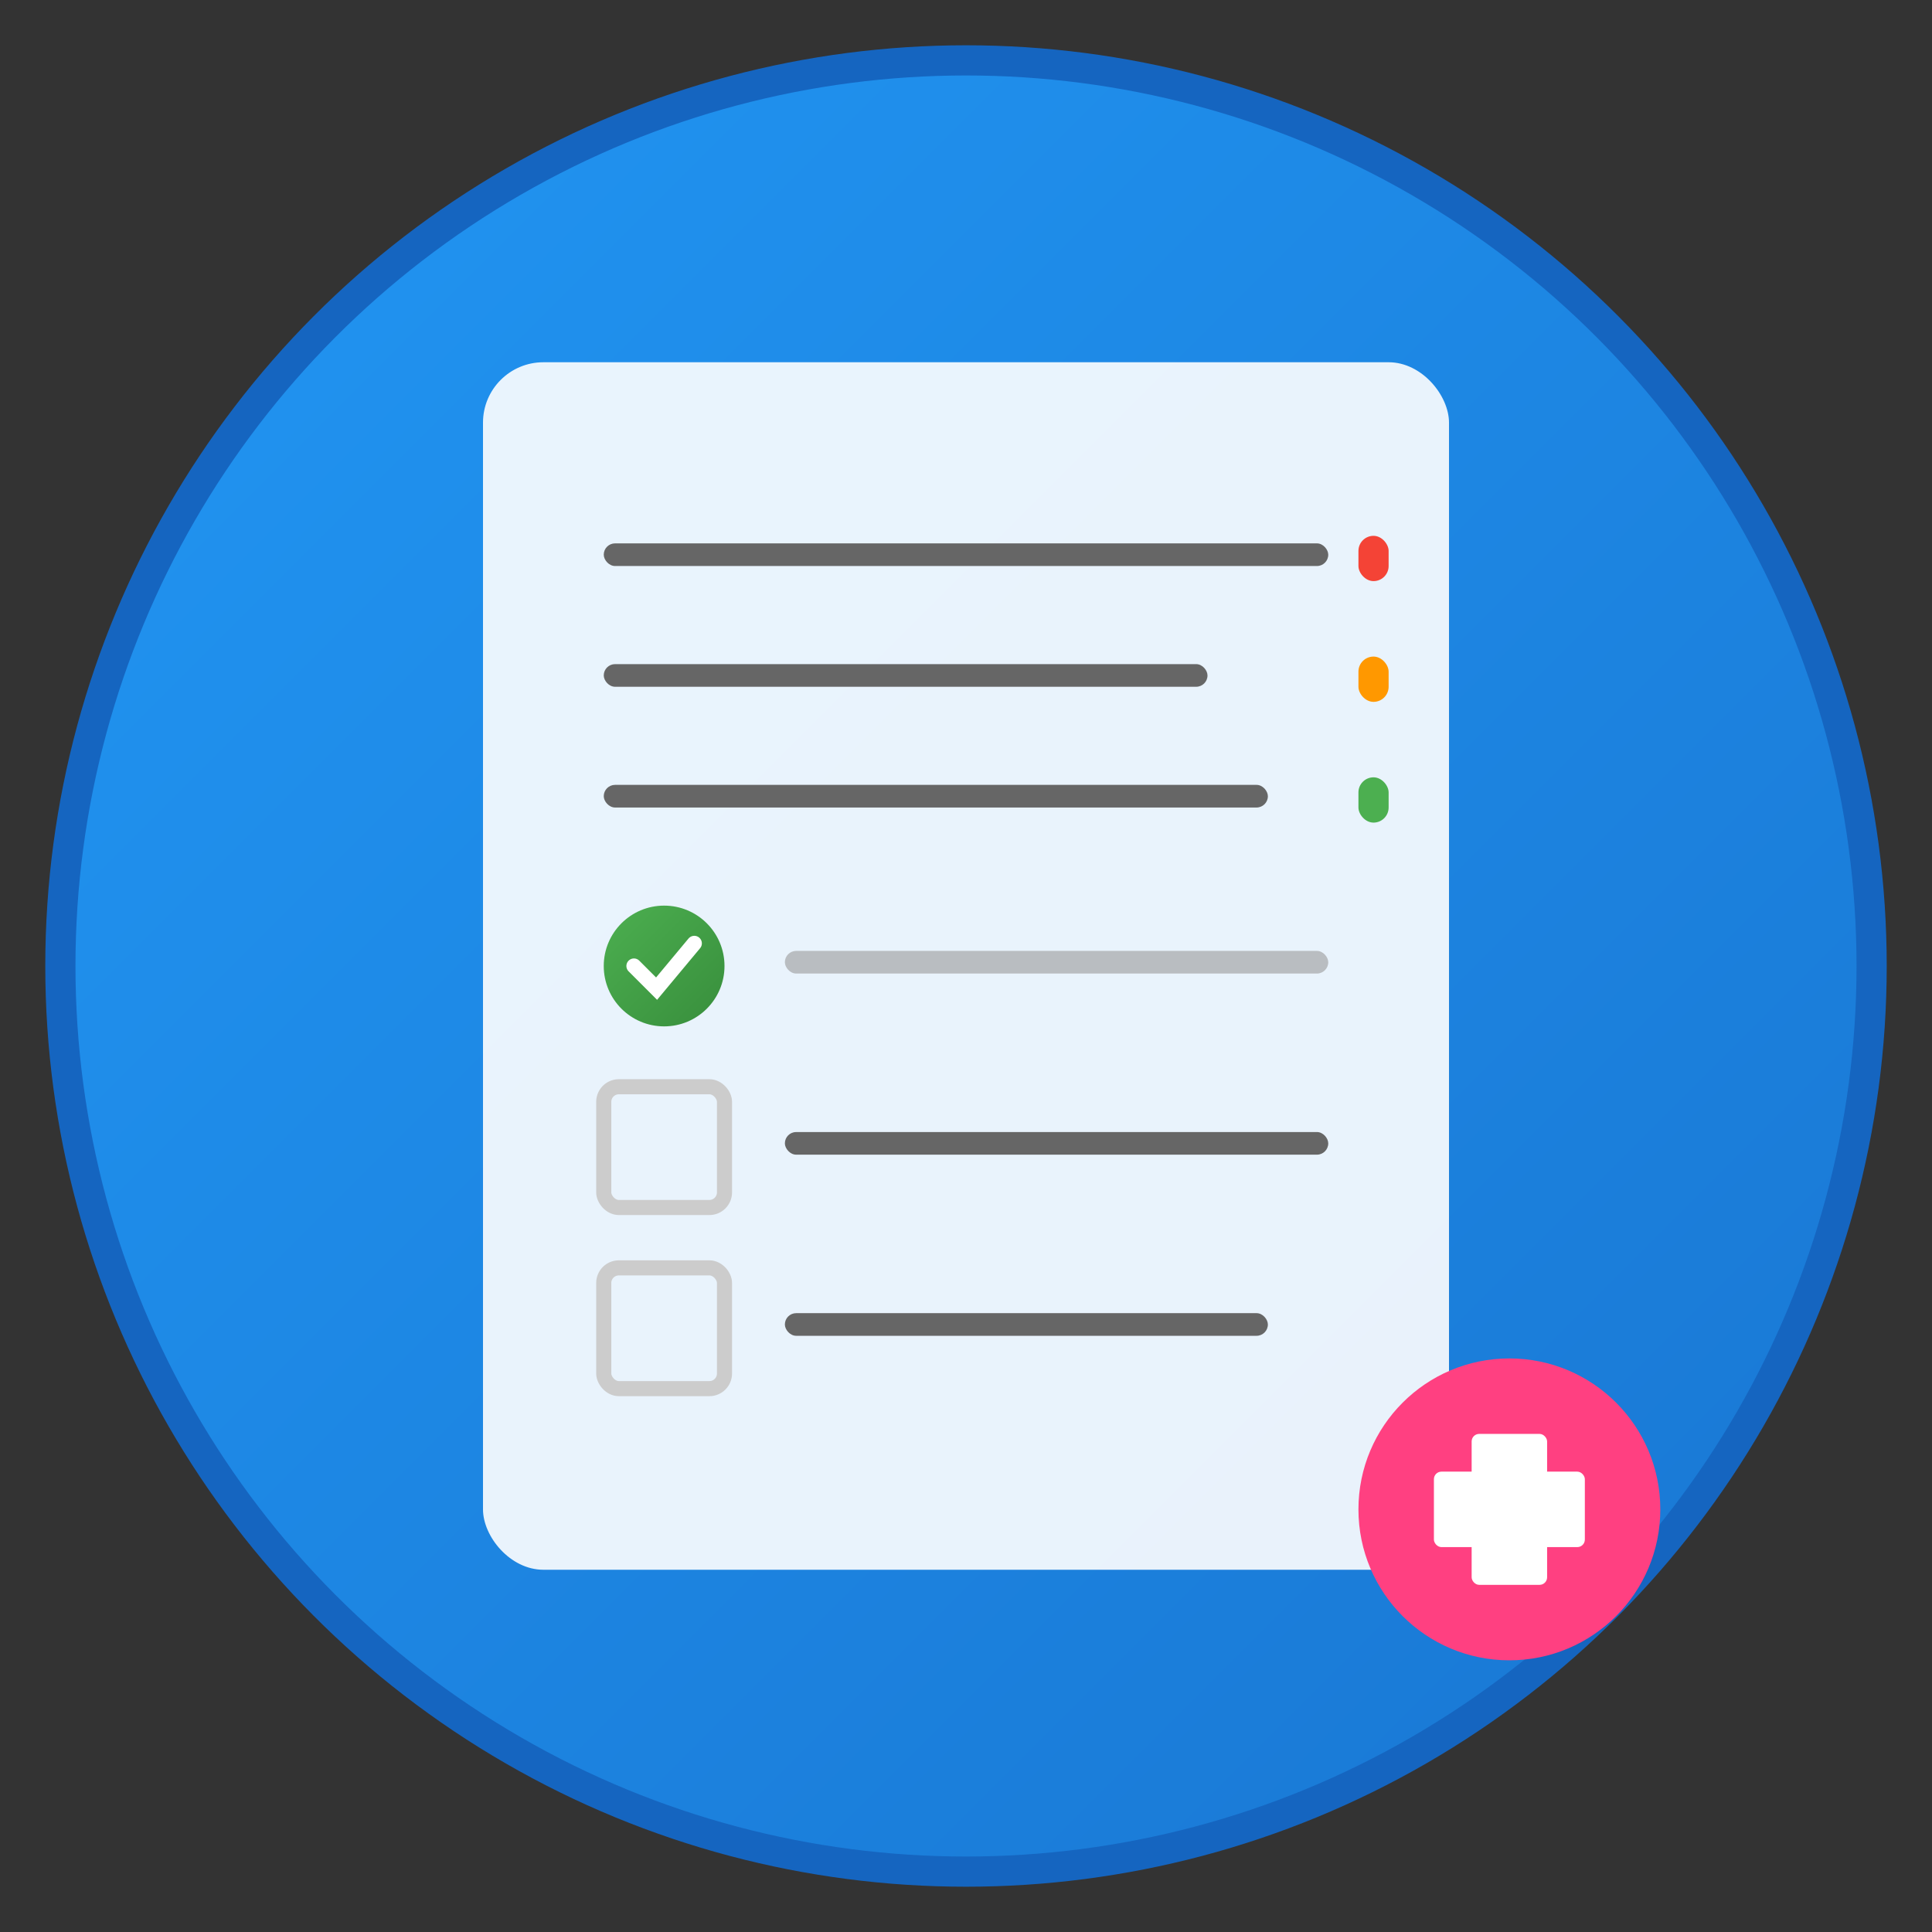 <svg xmlns="http://www.w3.org/2000/svg" width="256" height="256" viewBox="0 0 256 256">
  <rect x="0" y="0" width="256" height="256" fill="#333333" stroke="none"/>
  <defs>
    <linearGradient id="bg-gradient" x1="0%" y1="0%" x2="100%" y2="100%">
      <stop offset="0%" style="stop-color:#2196F3;stop-opacity:1" />
      <stop offset="100%" style="stop-color:#1976D2;stop-opacity:1" />
    </linearGradient>
    <linearGradient id="check-gradient" x1="0%" y1="0%" x2="100%" y2="100%">
      <stop offset="0%" style="stop-color:#4CAF50;stop-opacity:1" />
      <stop offset="100%" style="stop-color:#388E3C;stop-opacity:1" />
    </linearGradient>
  </defs>
  
  <!-- Background Circle -->
  <circle cx="128" cy="128" r="120" fill="url(#bg-gradient)" stroke="#1565C0" stroke-width="4"/>
  
  <!-- Task List Icon Background -->
  <rect x="64" y="48" width="128" height="160" rx="8" fill="#FFFFFF" opacity="0.9"/>
  
  <!-- Task List Lines -->
  <rect x="80" y="72" width="96" height="3" rx="1.5" fill="#666666"/>
  <rect x="80" y="88" width="80" height="3" rx="1.5" fill="#666666"/>
  <rect x="80" y="104" width="88" height="3" rx="1.5" fill="#666666"/>
  
  <!-- Completed Task (with checkmark) -->
  <circle cx="88" cy="128" r="8" fill="url(#check-gradient)"/>
  <path d="M 84 128 L 87 131 L 92 125" stroke="#FFFFFF" stroke-width="2" fill="none" stroke-linecap="round"/>
  <rect x="104" y="126" width="72" height="3" rx="1.5" fill="#999999" opacity="0.6"/>
  
  <!-- Pending Tasks (checkboxes) -->
  <rect x="80" y="144" width="16" height="16" rx="2" fill="none" stroke="#CCCCCC" stroke-width="2"/>
  <rect x="104" y="150" width="72" height="3" rx="1.5" fill="#666666"/>
  
  <rect x="80" y="168" width="16" height="16" rx="2" fill="none" stroke="#CCCCCC" stroke-width="2"/>
  <rect x="104" y="174" width="64" height="3" rx="1.5" fill="#666666"/>
  
  <!-- Priority Indicators -->
  <rect x="180" y="71" width="4" height="6" rx="2" fill="#F44336"/> <!-- High -->
  <rect x="180" y="87" width="4" height="6" rx="2" fill="#FF9800"/> <!-- Medium -->
  <rect x="180" y="103" width="4" height="6" rx="2" fill="#4CAF50"/> <!-- Low -->
  
  <!-- Plus Icon for Add Task -->
  <circle cx="200" cy="200" r="20" fill="#FF4081"/>
  <rect x="195" y="190" width="10" height="20" rx="1" fill="#FFFFFF"/>
  <rect x="190" y="195" width="20" height="10" rx="1" fill="#FFFFFF"/>
</svg>